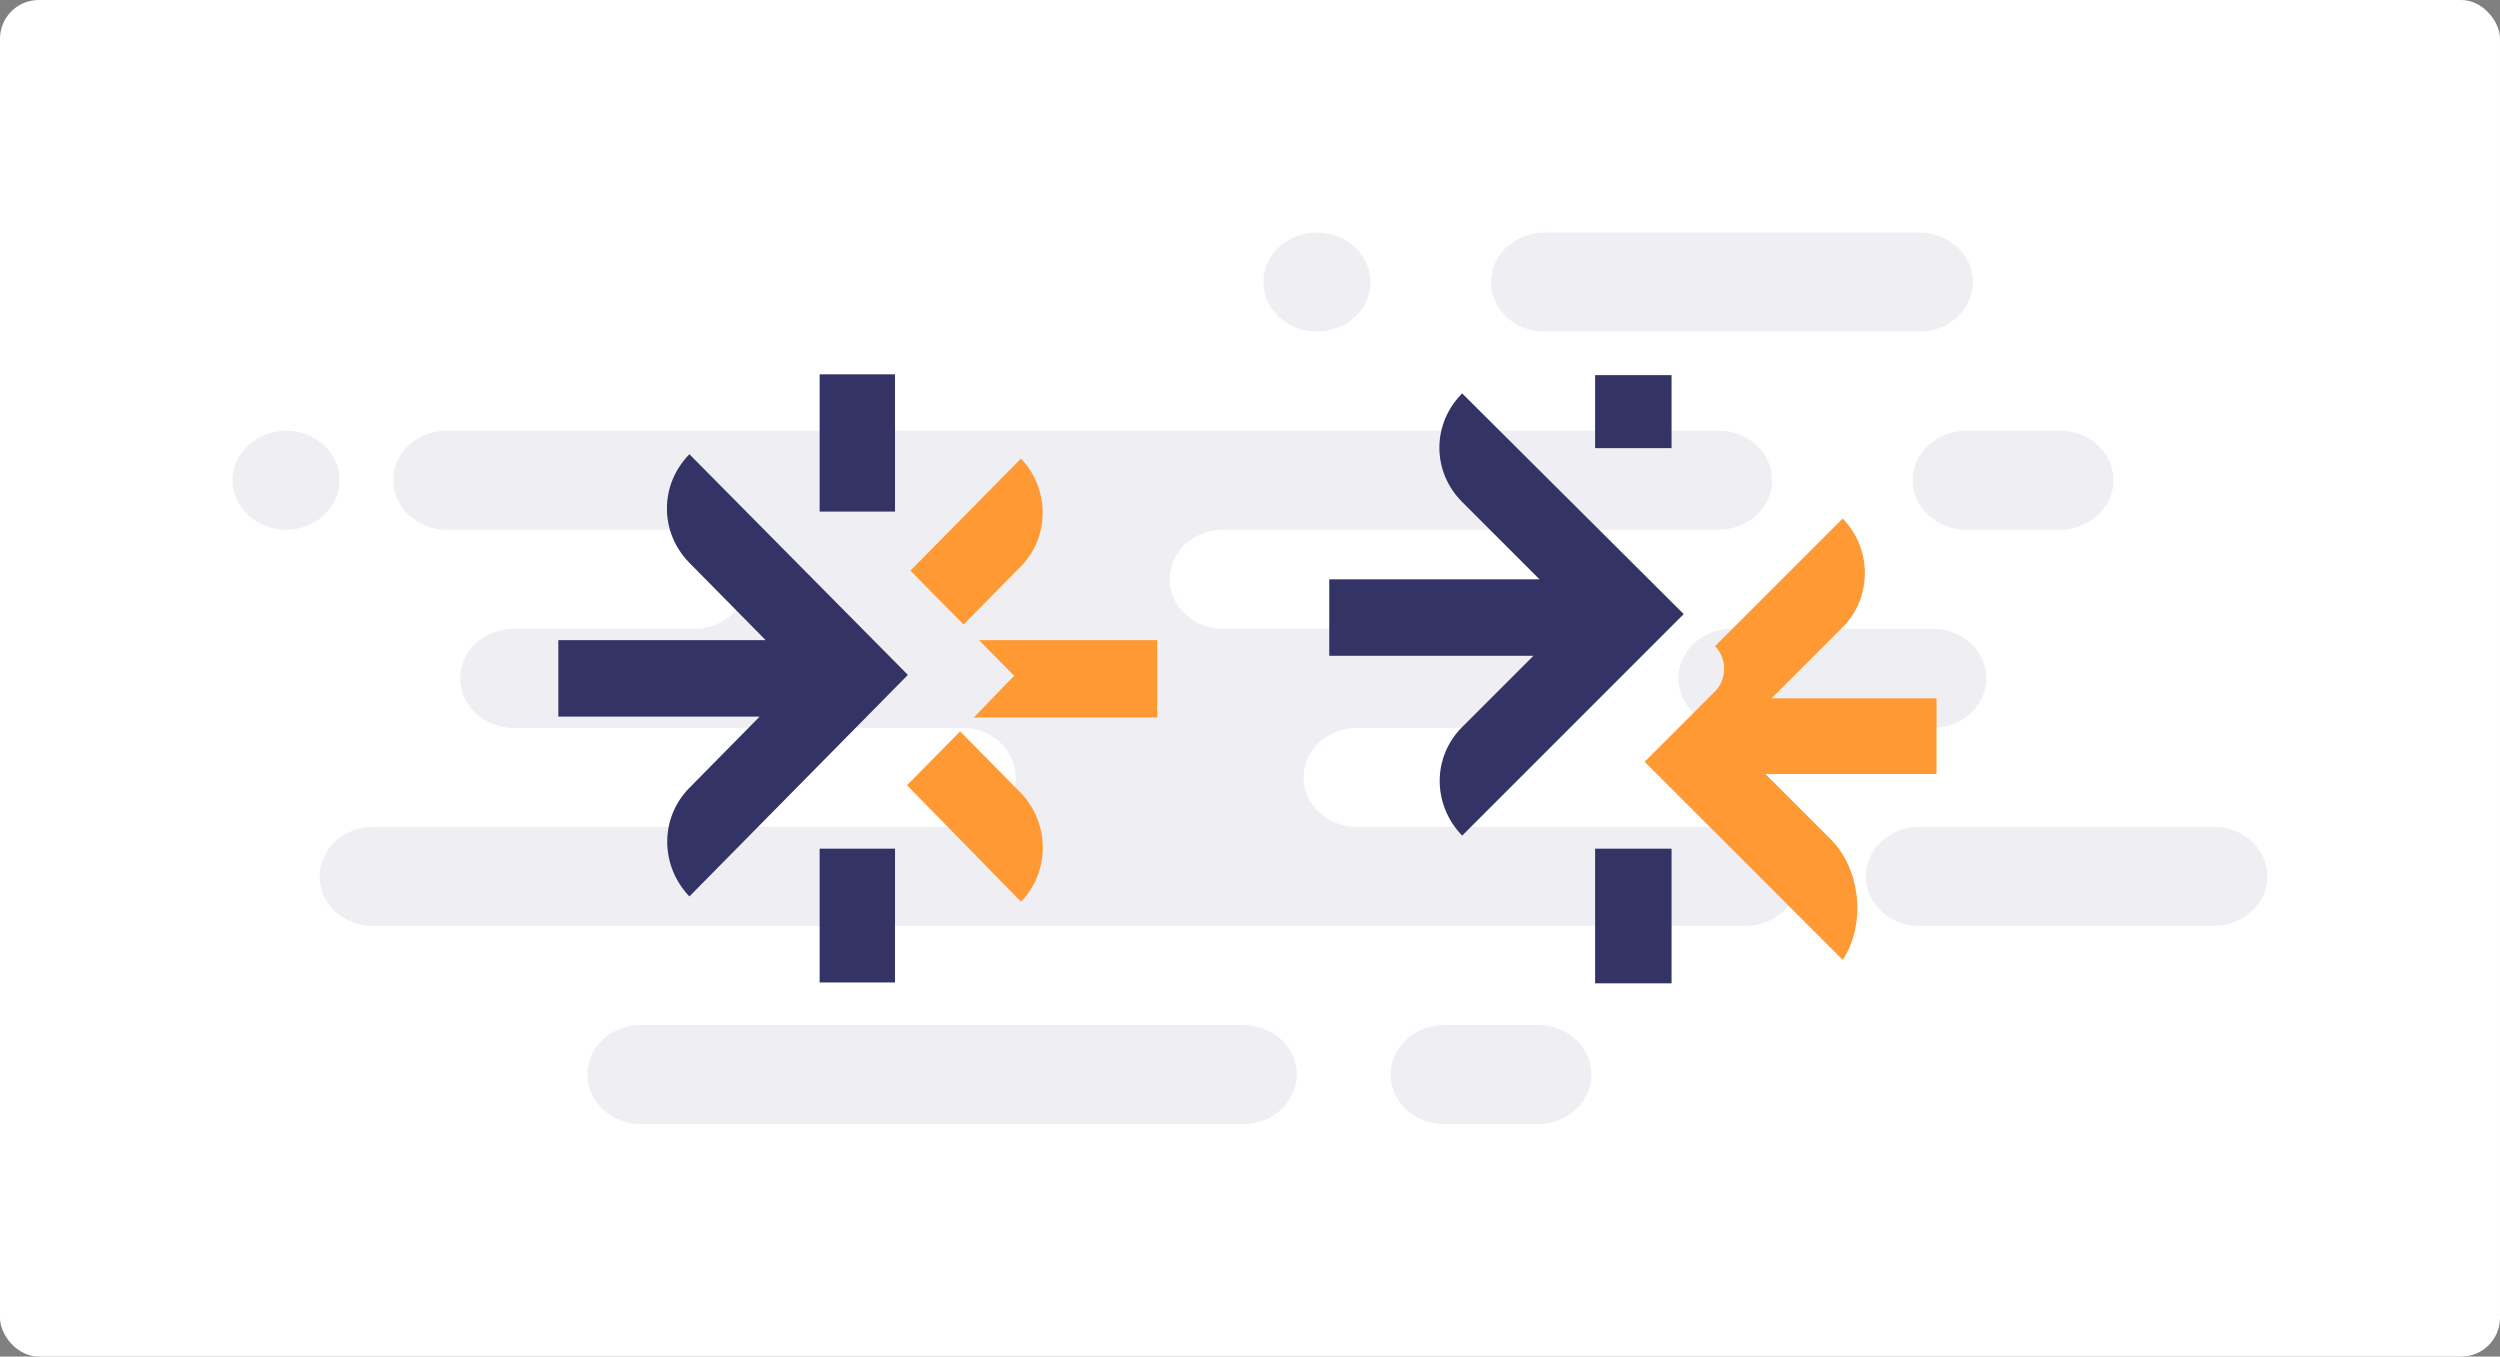 <svg xmlns="http://www.w3.org/2000/svg" width="258" height="140"><rect width="100%" height="100%" fill="#808080" stroke="none"/><g fill="none" fill-rule="evenodd"><rect width="258" height="140" fill="#FFF" rx="4"/><path fill="#336" d="M149.033 85.333h31.085c3.053 0 5.527 2.289 5.527 5.111 0 2.823-2.474 5.112-5.527 5.112H38.507c-3.053 0-5.527-2.289-5.527-5.112 0-2.822 2.474-5.11 5.527-5.11h60.79c3.051 0 5.525-2.289 5.525-5.112s-2.474-5.11-5.526-5.11H52.322v-.04c-2.763-.323-4.834-2.496-4.834-5.072s2.071-4.749 4.834-5.072v-.04h19.342c3.053 0 5.527-2.287 5.527-5.11 0-2.823-2.474-5.111-5.527-5.111H46.105c-3.052 0-5.526-2.289-5.526-5.111 0-2.823 2.474-5.112 5.526-5.112h131.25c3.052 0 5.527 2.289 5.527 5.112 0 2.822-2.475 5.11-5.527 5.11h-51.118c-3.052 0-5.526 2.289-5.526 5.112s2.474 5.11 5.526 5.11h30.395c3.052 0 5.526 2.29 5.526 5.112 0 2.823-2.474 5.111-5.526 5.111h-16.58c-3.051 0-5.526 2.288-5.526 5.111s2.475 5.111 5.527 5.111h8.98zM29.526 44.444c3.052 0 5.527 2.289 5.527 5.112 0 2.822-2.475 5.11-5.527 5.11S24 52.379 24 49.557c0-2.823 2.474-5.112 5.526-5.112zM159.395 24h38.684c3.052 0 5.526 2.288 5.526 5.111s-2.474 5.111-5.526 5.111h-38.684c-3.052 0-5.527-2.288-5.527-5.11 0-2.824 2.475-5.112 5.527-5.112zm-23.487 0c3.052 0 5.526 2.288 5.526 5.111s-2.474 5.111-5.526 5.111c-3.052 0-5.526-2.288-5.526-5.11 0-2.824 2.474-5.112 5.526-5.112zm67.006 20.444h9.672c3.052 0 5.526 2.289 5.526 5.112 0 2.822-2.474 5.11-5.526 5.11h-9.672c-3.052 0-5.526-2.288-5.526-5.11 0-2.823 2.474-5.112 5.526-5.112zM178.737 64.89h20.724c3.052 0 5.526 2.288 5.526 5.111s-2.474 5.111-5.526 5.111h-20.724c-3.052 0-5.526-2.288-5.526-5.111s2.474-5.111 5.526-5.111zm19.342 20.444h30.395c3.052 0 5.526 2.289 5.526 5.111 0 2.823-2.474 5.112-5.526 5.112h-30.395c-3.052 0-5.526-2.289-5.526-5.112 0-2.822 2.474-5.11 5.526-5.11zm-131.94 20.445h62.17c3.052 0 5.527 2.288 5.527 5.11 0 2.824-2.475 5.112-5.527 5.112H66.14c-3.053 0-5.527-2.288-5.527-5.111s2.474-5.111 5.526-5.111zm82.894 0h9.67c3.053 0 5.527 2.288 5.527 5.11 0 2.824-2.474 5.112-5.526 5.112h-9.671c-3.052 0-5.526-2.288-5.526-5.111s2.474-5.111 5.526-5.111z" opacity=".08"/><path fill="#336" d="M150.897 40.6l22.863 22.774-22.863 22.863c-3.048-3.138-3.138-8.07 0-11.208l7.352-7.352h-21.07v-7.89h21.698l-7.98-7.98c-3.138-3.138-3.138-8.069 0-11.207zm13.718 46.982h7.89v13.897h-7.89V87.582zm0-48.865h7.89v7.532h-7.89v-7.532z"/><path fill="#F93" fill-rule="nonzero" d="M199.94 72.07h-17.124l7.352-7.352c3.048-3.048 3.048-8.069 0-11.207l-13.18 13.18c1.255 1.255 1.255 3.407 0 4.662l-7.262 7.263 20.442 20.442c2.42-3.676 1.883-9.325-1.255-12.463l-6.725-6.724h17.663v-7.8h.09z"/><g><path fill="#336" d="M71.146 46.876L93.692 69.65 71.146 92.513c-3.006-3.138-3.094-8.07 0-11.208l7.25-7.352H57.62v-7.89h21.396l-7.869-7.98c-3.094-3.137-3.094-8.069 0-11.207zm13.44 40.706h7.78v13.807h-7.78V87.582zm0-48.954h7.78v14.166h-7.78V38.628z"/><path fill="#F93" fill-rule="nonzero" d="M105.362 47.325c3.007 3.138 3.007 8.159-.088 11.207l-5.835 5.917-5.482-5.558 11.405-11.566zm0 45.726L93.603 81.036l5.482-5.558 6.277 6.365c3.007 3.138 3.007 8.16 0 11.208zM100.5 74.043l4.155-4.304-3.625-3.676h18.39v7.98H100.5z"/></g></g></svg>
